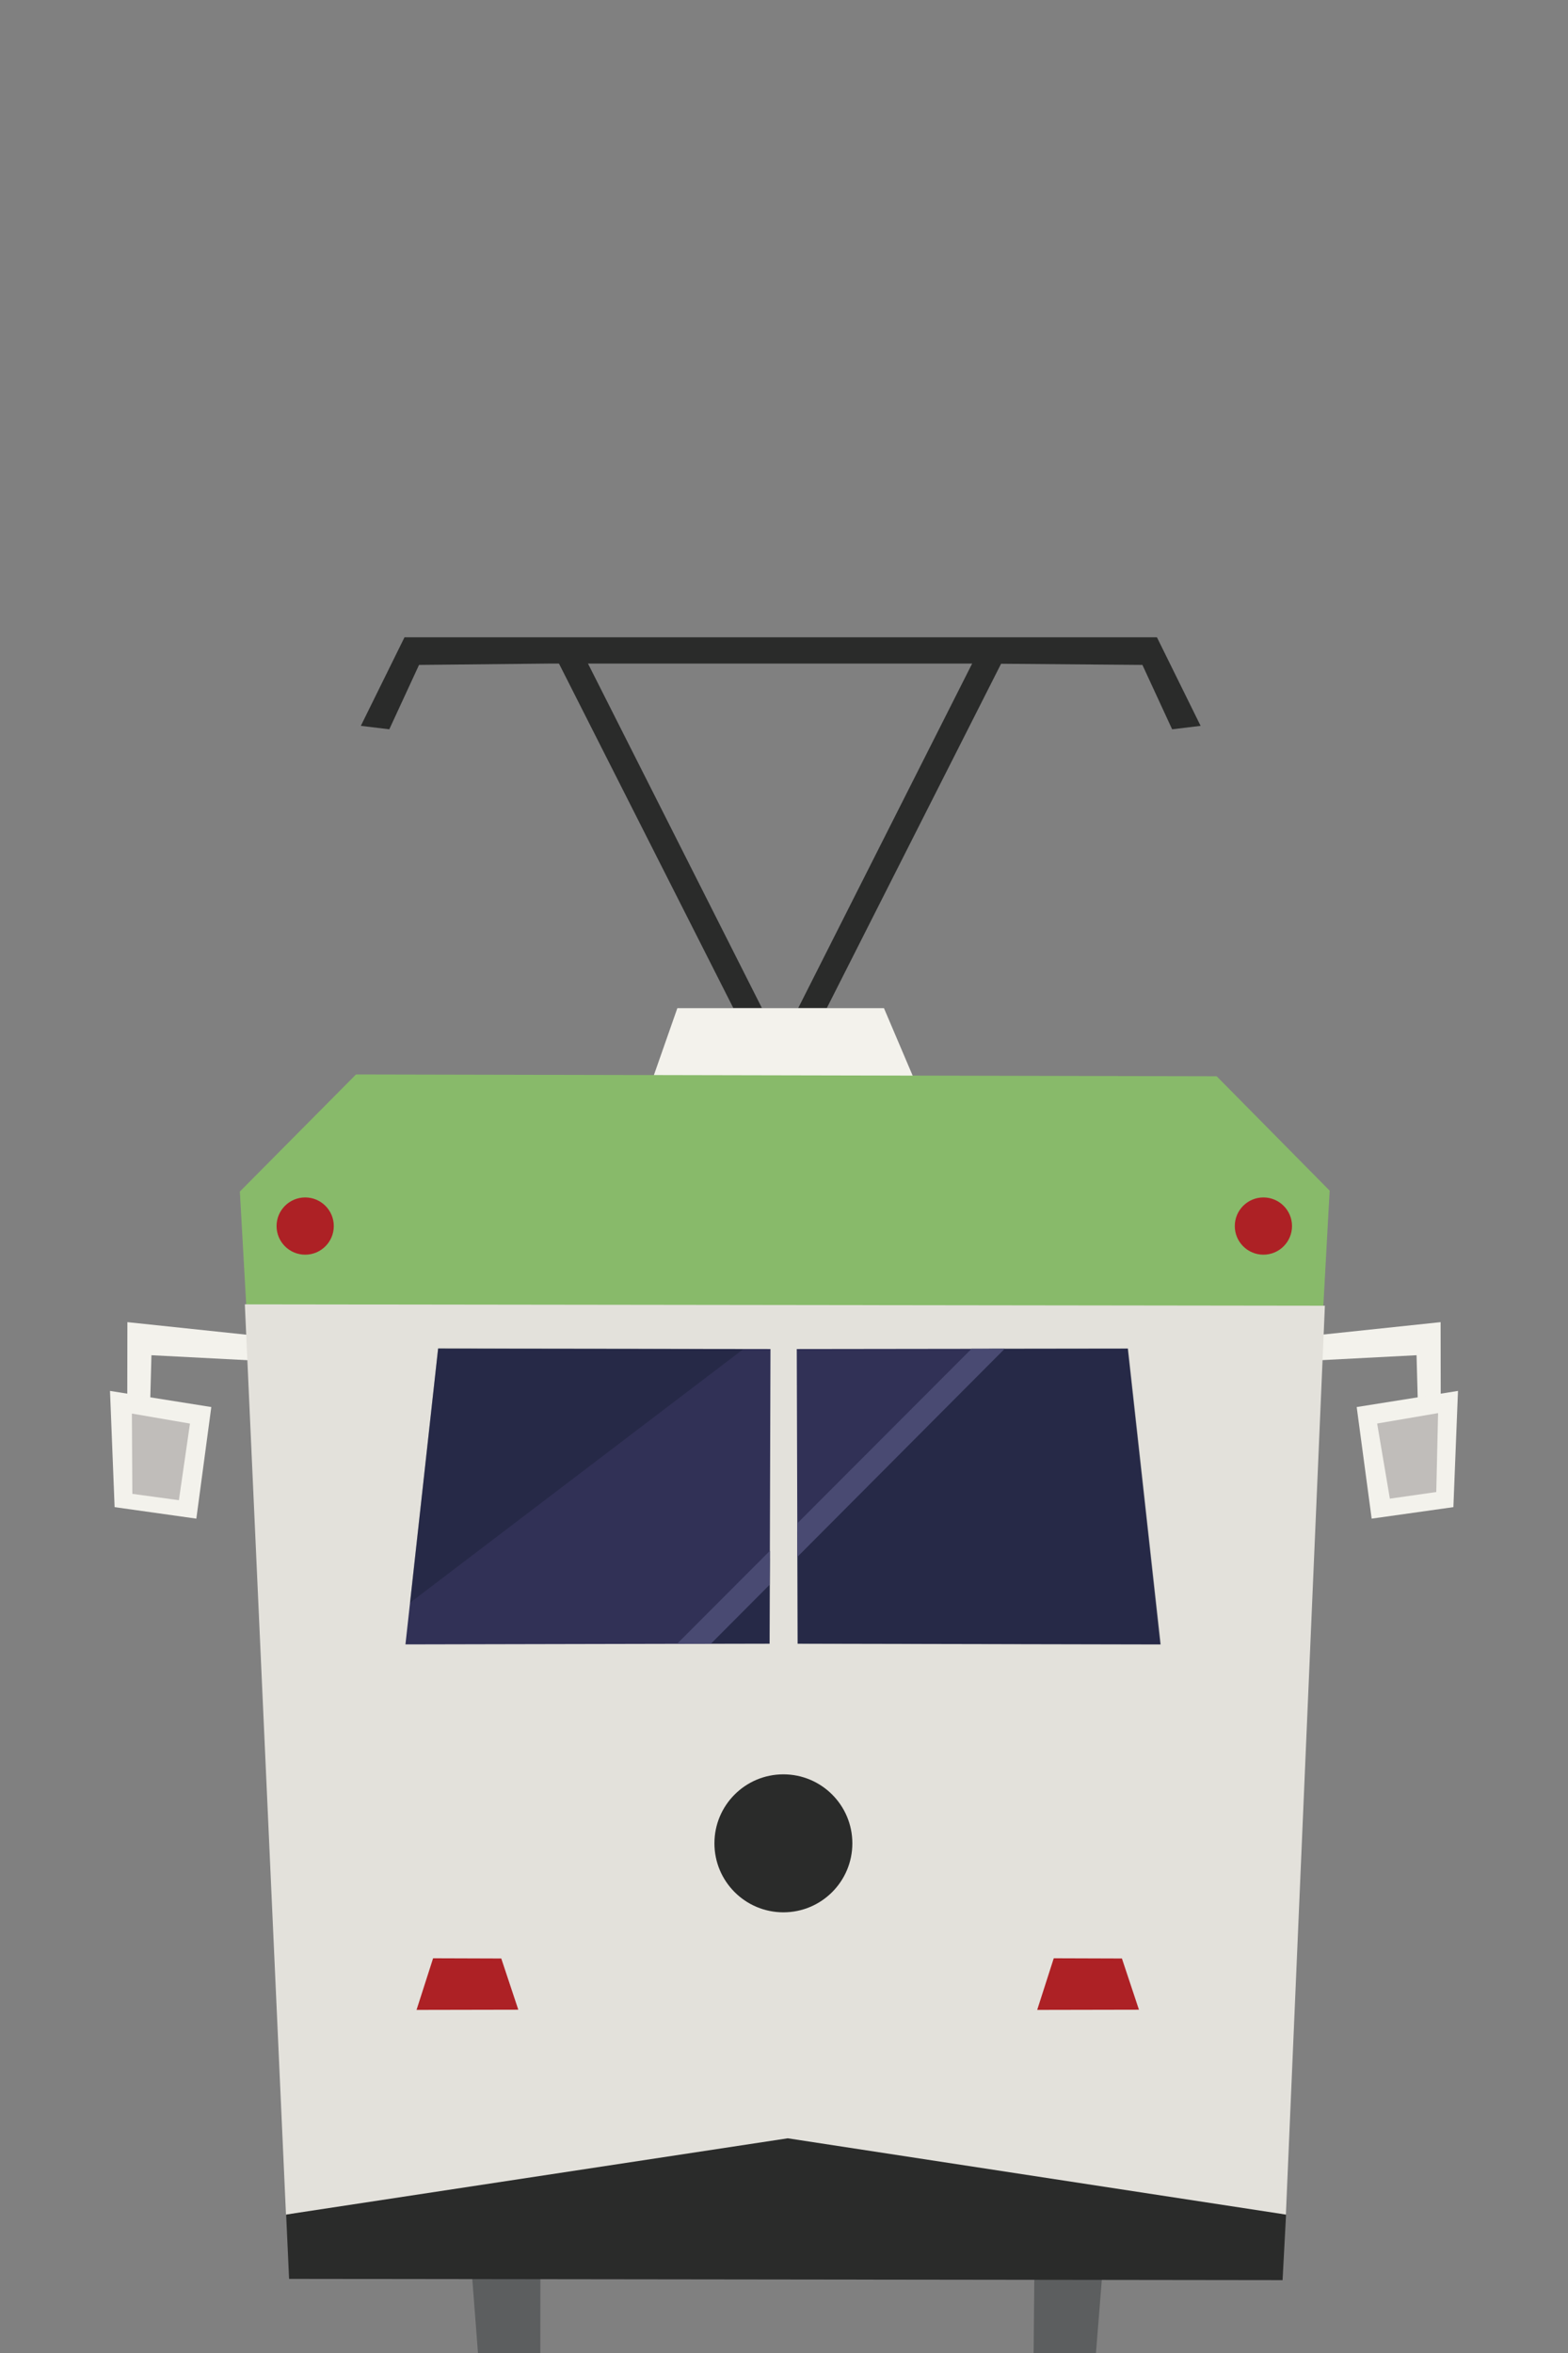 <?xml version="1.0" standalone="no"?><!DOCTYPE svg PUBLIC "-//W3C//DTD SVG 1.1//EN" "http://www.w3.org/Graphics/SVG/1.1/DTD/svg11.dtd"><svg width="288px" height="432px" version="1.1" xmlns="http://www.w3.org/2000/svg" xmlns:xlink="http://www.w3.org/1999/xlink" xml:space="preserve" style="fill-rule:evenodd;clip-rule:evenodd;stroke-linejoin:round;stroke-miterlimit:1.414;"><rect width="100%" height="100%" fill="#808080" stroke="none"/><g><g id="streetcar-outbound" transform="matrix(1,0,0,1,0,-168)"><g transform="matrix(1,0,0,1,-251.479,57.075)"><path d="M353.09,230.668l33.084,65.334l5.25,0l-33,-65.334" style="fill:#2a2b2a;fill-rule:nonzero;"/></g><g transform="matrix(1,0,0,1,-251.479,57.075)"><path d="M436.424,230.668l-33.084,65.334l-5.25,0l33,-65.334" style="fill:#2a2b2a;fill-rule:nonzero;"/></g><g transform="matrix(1,0,0,1,-251.479,57.075)"><path d="M430.998,232.75l30.312,0.25l5.46,11.821l5.229,-0.633l-8.022,-16.26l-138.2,0l-8.022,16.26l5.228,0.633l5.461,-11.821l24.312,-0.25" style="fill:#2a2b2a;fill-rule:nonzero;"/></g><g transform="matrix(1,0,0,1,-251.479,57.075)"><path d="M490.286,360.847l21.376,-1.11l0.211,7.823l4.228,-0.635l-0.023,-13.259l-26.004,2.742l0.212,4.439Z" style="fill:#f3f2ec;fill-rule:nonzero;"/></g><g transform="matrix(1,0,0,1,-251.479,57.075)"><path d="M519.273,366.29l-0.847,21.338l-15.01,2.113l-2.748,-20.49l18.605,-2.961Z" style="fill:#f3f2ec;fill-rule:nonzero;"/></g><g transform="matrix(1,0,0,1,-251.479,57.075)"><path d="M515.284,384.857l-8.524,1.213l-2.334,-13.796l11.191,-1.906l-0.333,14.489Z" style="fill:#c0bdba;fill-rule:nonzero;"/></g><g transform="matrix(1,0,0,1,-251.479,57.075)"><path d="M300.671,360.847l-21.376,-1.11l-0.21,7.823l-4.229,-0.635l0.022,-13.259l26.005,2.742l-0.212,4.439Z" style="fill:#f3f2ec;fill-rule:nonzero;"/></g><g transform="matrix(1,0,0,1,-251.479,57.075)"><path d="M271.684,366.29l0.847,21.338l15.01,2.113l2.749,-20.49l-18.606,-2.961Z" style="fill:#f3f2ec;fill-rule:nonzero;"/></g><g transform="matrix(1,0,0,1,-251.479,57.075)"><path d="M275.787,385.191l8.55,1.162l2.034,-14.067l-10.667,-1.834l0.083,14.739Z" style="fill:#c0bdba;fill-rule:nonzero;"/></g><g transform="matrix(1,0,0,1,-251.479,57.075)"><path d="M452.777,542.925l-11.451,0l0.233,-24.411l13.159,0.211l-1.941,24.2Z" style="fill:#5c5e5f;fill-rule:nonzero;"/></g><g transform="matrix(1,0,0,1,-251.479,57.075)"><path d="M339.271,542.925l11.451,0l0.017,-22.161l-13.159,0.211l1.691,21.95Z" style="fill:#5c5e5f;fill-rule:nonzero;"/></g><g transform="matrix(1,0,0,1,-251.479,57.075)"><path d="M304.037,517.525l0.539,11.79l182.478,0.23l0.638,-12.02l-90.991,-18.002l-92.664,18.002Z" style="fill:#2a2b2a;fill-rule:nonzero;"/></g><g transform="matrix(1,0,0,1,-251.479,57.075)"><path d="M487.106,484.784l-3.526,3.041l-170.389,0.043l-4.743,-3.303l178.658,0.219Z" style="fill:#000;fill-rule:nonzero;"/></g><g transform="matrix(1,0,0,1,-251.479,57.075)"><path d="M419.515,309.358l-5.674,-13.334l-37.953,0l-4.673,13.334l48.3,0Z" style="fill:#f3f2ec;fill-rule:nonzero;"/></g><g transform="matrix(1,0,0,1,-251.479,57.075)"><path d="M295.534,329.69l5.139,91.417l190.026,-0.25l5.001,-91.333l-20.75,-21l-158.081,-0.334l-21.335,21.5Z" style="fill:#88ba6a;fill-rule:nonzero;"/></g><g transform="matrix(1,0,0,1,-251.479,57.075)"><path d="M494.825,350.648l-198.375,-0.25l7.556,167.111l92.163,-14.002l91.492,14.002l7.164,-166.861Z" style="fill:#e3e1db;fill-rule:nonzero;"/></g><g transform="matrix(1,0,0,1,-251.479,57.075)"><path d="M343.549,470.496l3.127,9.402l-18.691,0.036l3.043,-9.479l12.521,0.041Z" style="fill:#ad2125;fill-rule:nonzero;"/></g><g transform="matrix(1,0,0,1,-251.479,57.075)"><path d="M457.547,470.496l3.127,9.402l-18.691,0.036l3.043,-9.479l12.521,0.041Z" style="fill:#ad2125;fill-rule:nonzero;"/></g><g transform="matrix(1,0,0,1,-251.479,57.075)"><path d="M397.825,358.602l60.792,-0.079l6,54.307l-66.631,-0.14l-0.161,-54.088Z" style="fill:#313156;fill-rule:nonzero;"/></g><g transform="matrix(1,0,0,1,-251.479,57.075)"><path d="M392.993,358.602l-61.043,-0.079l-6,54.307l66.882,-0.14l0.161,-54.088Z" style="fill:#313156;fill-rule:nonzero;"/></g><g transform="matrix(1,0,0,1,-251.479,57.075)"><g opacity="0.3"><path d="M387.984,358.64l-61.208,46.556l5.175,-46.755l56.033,0.199Z" style="fill:#0d1824;fill-rule:nonzero;"/></g></g><g transform="matrix(1,0,0,1,-251.479,57.075)"><g opacity="0.3"><path d="M392.891,397.012l-9.573,9.149l-1.248,6.551l10.769,0.021l0.052,-15.721Z" style="fill:#0d1824;fill-rule:nonzero;"/></g></g><g transform="matrix(1,0,0,1,-251.479,57.075)"><g opacity="0.3"><path d="M397.983,412.742l66.717,0.109l-6.016,-54.343l-25.484,0.046l-35.276,33.645l0.059,20.543Z" style="fill:#0d1824;fill-rule:nonzero;"/></g></g><g transform="matrix(1,0,0,1,-251.479,57.075)"><path d="M392.903,395.63l-17.053,17.076l6.219,-0.015l10.779,-10.818l0.055,-6.243Z" style="fill:#494a72;fill-rule:nonzero;"/></g><g transform="matrix(1,0,0,1,-251.479,57.075)"><path d="M397.917,396.787l38.104,-38.24l-6.098,0.012l-31.993,32.037l-0.013,6.191Z" style="fill:#494a72;fill-rule:nonzero;"/></g><g transform="matrix(1,0,0,1,-251.479,57.075)"><path d="M408.033,449.351c0,6.996 -5.671,12.667 -12.667,12.667c-6.995,0 -12.666,-5.671 -12.666,-12.667c0,-6.995 5.671,-12.666 12.666,-12.666c6.996,0 12.667,5.671 12.667,12.666" style="fill:#2a2b2a;fill-rule:nonzero;"/></g><g transform="matrix(1,0,0,1,-251.479,57.075)"><path d="M312.788,336.024c0,2.903 -2.354,5.256 -5.254,5.256c-2.903,0 -5.256,-2.353 -5.256,-5.256c0,-2.899 2.353,-5.254 5.256,-5.254c2.9,0 5.254,2.355 5.254,5.254" style="fill:#ad2125;fill-rule:nonzero;"/></g><g transform="matrix(1,0,0,1,-251.479,57.075)"><path d="M488.788,336.024c0,2.903 -2.354,5.256 -5.254,5.256c-2.903,0 -5.256,-2.353 -5.256,-5.256c0,-2.899 2.353,-5.254 5.256,-5.254c2.9,0 5.254,2.355 5.254,5.254" style="fill:#ad2125;fill-rule:nonzero;"/></g></g></g></svg>